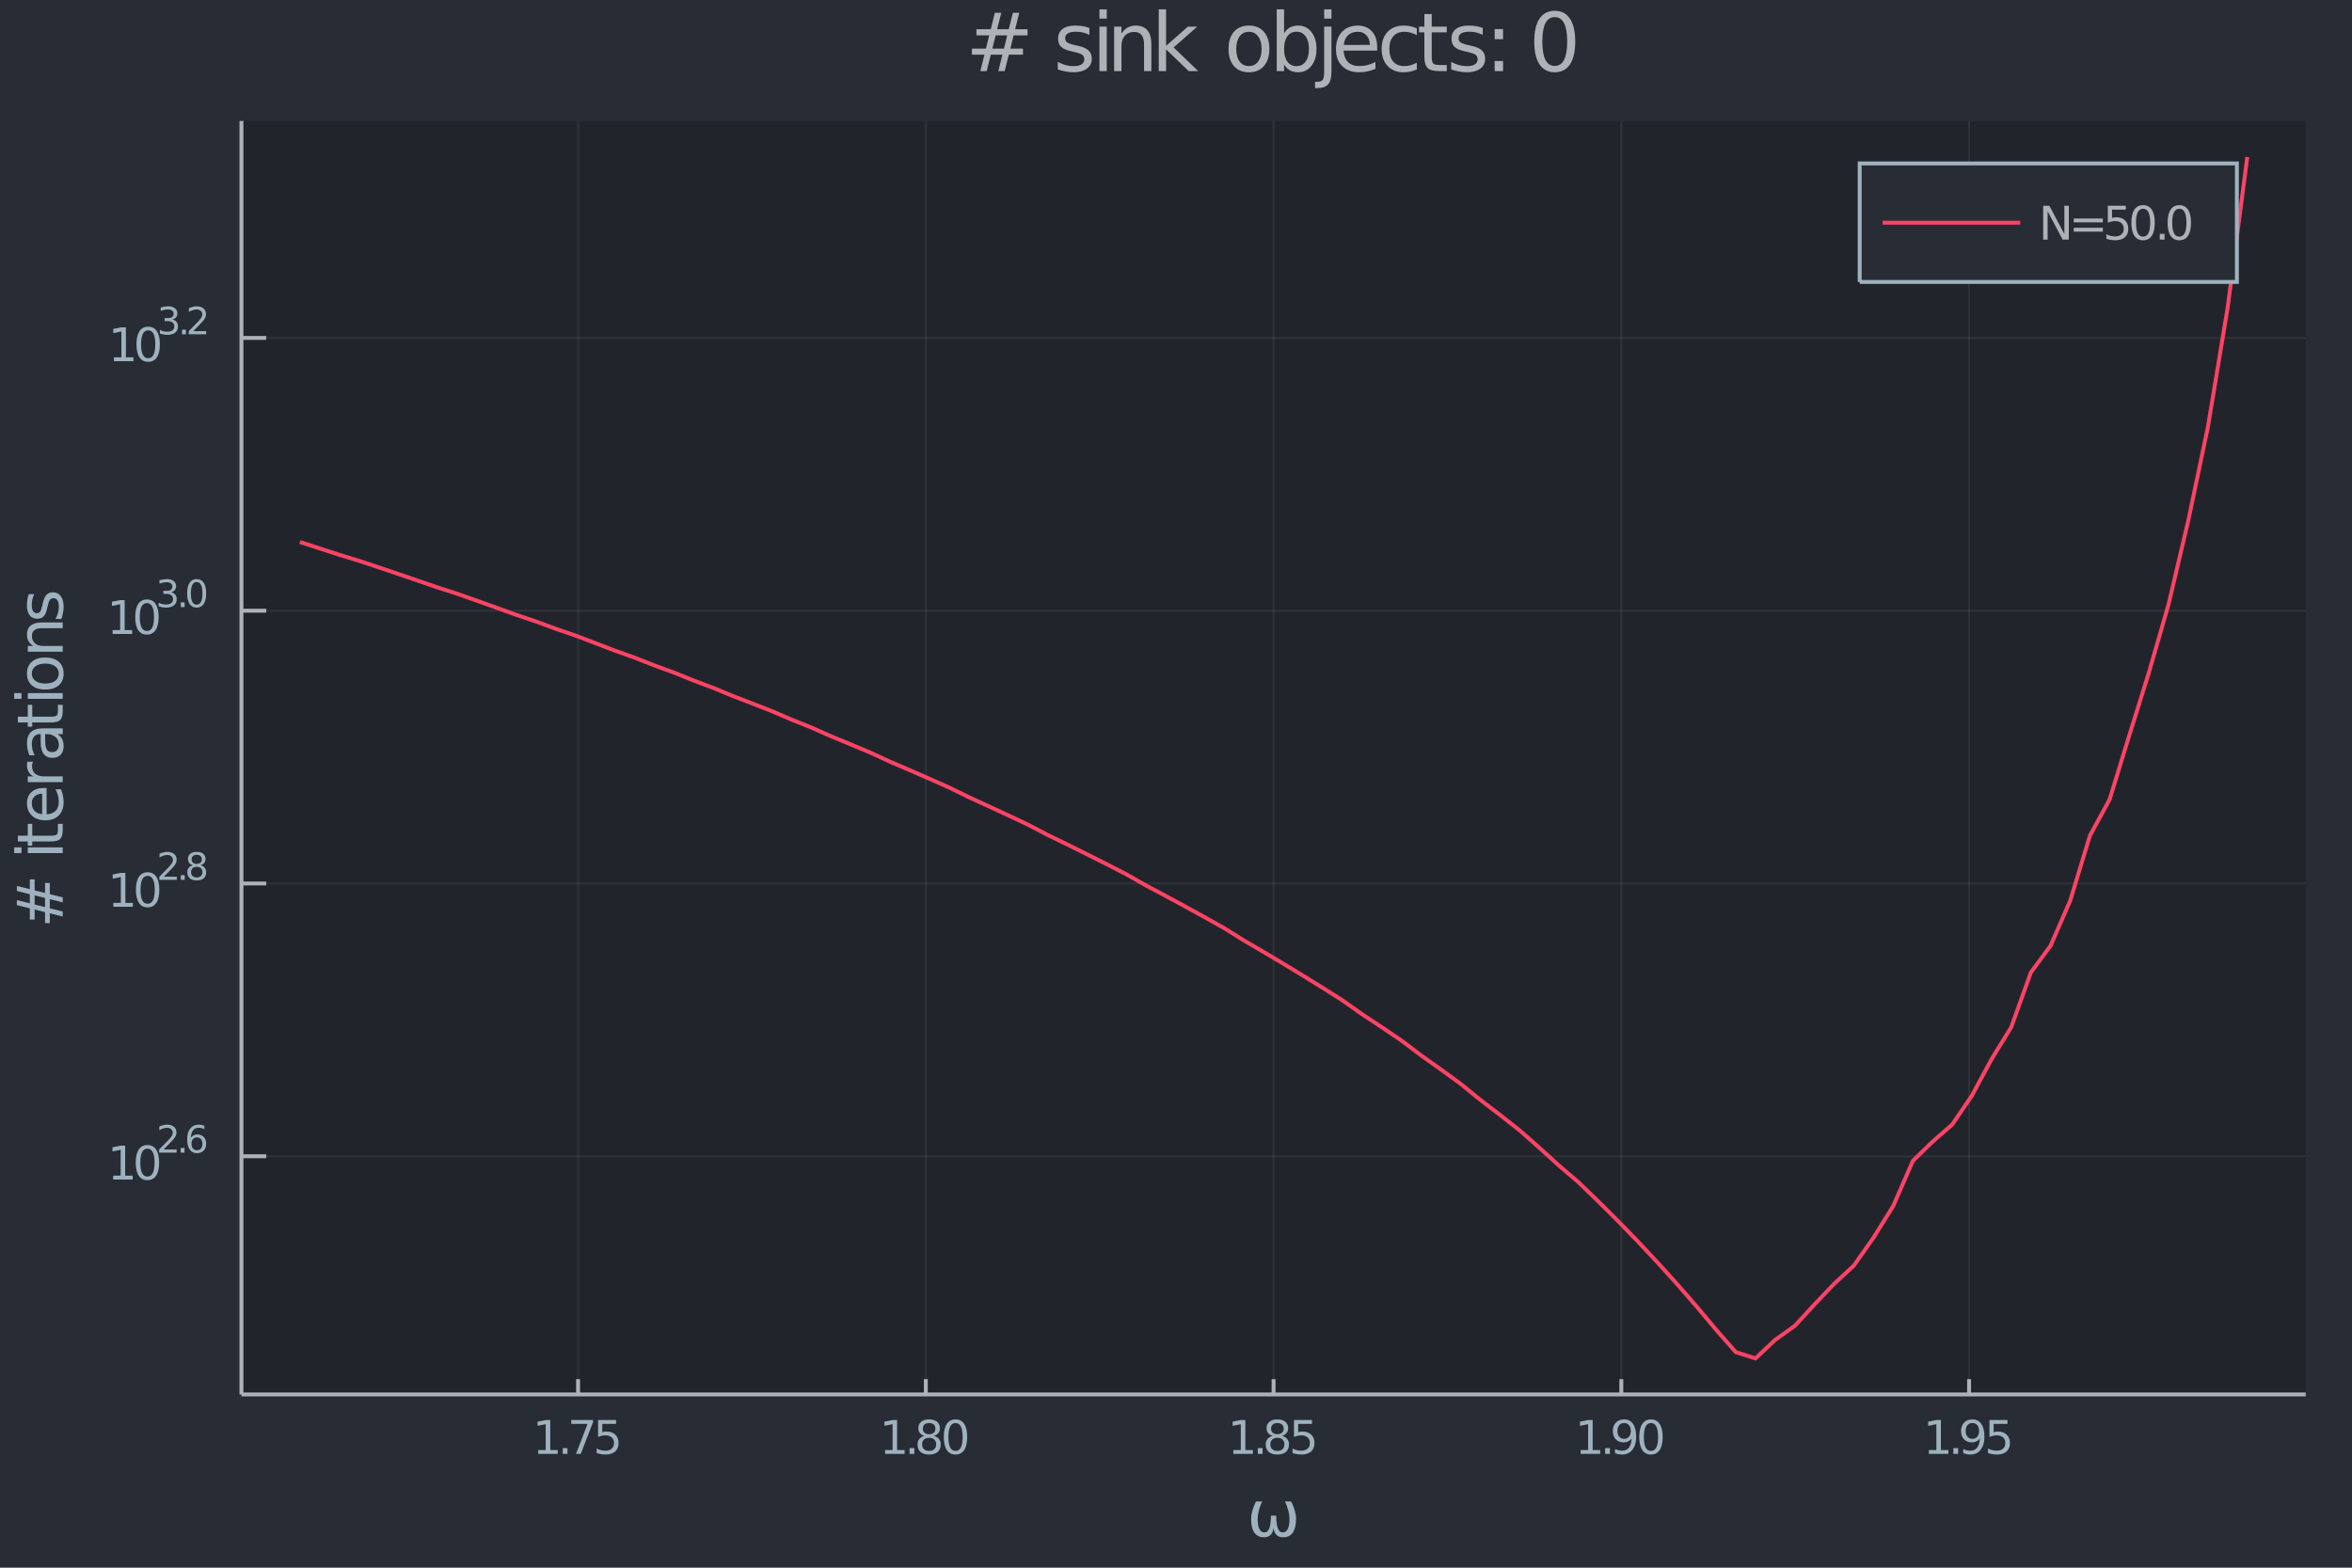 <?xml version="1.0" encoding="utf-8"?>
<svg xmlns="http://www.w3.org/2000/svg" xmlns:xlink="http://www.w3.org/1999/xlink" width="600" height="400" viewBox="0 0 2400 1600">
<defs>
  <clipPath id="clip470">
    <rect x="0" y="0" width="2400" height="1600"/>
  </clipPath>
</defs>
<path clip-path="url(#clip470)" d="
M0 1600 L2400 1600 L2400 0 L0 0  Z
  " fill="#282c34" fill-rule="evenodd" fill-opacity="1"/>
<defs>
  <clipPath id="clip471">
    <rect x="480" y="0" width="1681" height="1600"/>
  </clipPath>
</defs>
<path clip-path="url(#clip470)" d="
M246.377 1423.18 L2352.76 1423.18 L2352.76 123.472 L246.377 123.472  Z
  " fill="#21252b" fill-rule="evenodd" fill-opacity="1"/>
<defs>
  <clipPath id="clip472">
    <rect x="246" y="123" width="2107" height="1301"/>
  </clipPath>
</defs>
<polyline clip-path="url(#clip472)" style="stroke:#adb2b7; stroke-width:2; stroke-opacity:0.1; fill:none" points="
  589.87,1423.18 589.87,123.472 
  "/>
<polyline clip-path="url(#clip472)" style="stroke:#adb2b7; stroke-width:2; stroke-opacity:0.1; fill:none" points="
  944.718,1423.18 944.718,123.472 
  "/>
<polyline clip-path="url(#clip472)" style="stroke:#adb2b7; stroke-width:2; stroke-opacity:0.1; fill:none" points="
  1299.57,1423.18 1299.57,123.472 
  "/>
<polyline clip-path="url(#clip472)" style="stroke:#adb2b7; stroke-width:2; stroke-opacity:0.1; fill:none" points="
  1654.41,1423.18 1654.41,123.472 
  "/>
<polyline clip-path="url(#clip472)" style="stroke:#adb2b7; stroke-width:2; stroke-opacity:0.1; fill:none" points="
  2009.26,1423.18 2009.26,123.472 
  "/>
<polyline clip-path="url(#clip470)" style="stroke:#adb2b7; stroke-width:4; stroke-opacity:1; fill:none" points="
  246.377,1423.18 2352.76,1423.18 
  "/>
<polyline clip-path="url(#clip470)" style="stroke:#adb2b7; stroke-width:4; stroke-opacity:1; fill:none" points="
  589.87,1423.18 589.87,1407.58 
  "/>
<polyline clip-path="url(#clip470)" style="stroke:#adb2b7; stroke-width:4; stroke-opacity:1; fill:none" points="
  944.718,1423.18 944.718,1407.58 
  "/>
<polyline clip-path="url(#clip470)" style="stroke:#adb2b7; stroke-width:4; stroke-opacity:1; fill:none" points="
  1299.57,1423.18 1299.57,1407.58 
  "/>
<polyline clip-path="url(#clip470)" style="stroke:#adb2b7; stroke-width:4; stroke-opacity:1; fill:none" points="
  1654.41,1423.18 1654.41,1407.58 
  "/>
<polyline clip-path="url(#clip470)" style="stroke:#adb2b7; stroke-width:4; stroke-opacity:1; fill:none" points="
  2009.26,1423.18 2009.26,1407.58 
  "/>
<path clip-path="url(#clip470)" d="M 0 0 M549.21 1479.92 L556.849 1479.92 L556.849 1453.55 L548.539 1455.22 L548.539 1450.96 L556.803 1449.29 L561.479 1449.29 L561.479 1479.92 L569.117 1479.92 L569.117 1483.85 L549.21 1483.85 L549.21 1479.92 Z" fill="#9eb1be" fill-rule="evenodd" fill-opacity="1" /><path clip-path="url(#clip470)" d="M 0 0 M574.187 1477.97 L579.071 1477.97 L579.071 1483.85 L574.187 1483.85 L574.187 1477.97 Z" fill="#9eb1be" fill-rule="evenodd" fill-opacity="1" /><path clip-path="url(#clip470)" d="M 0 0 M582.96 1449.29 L605.182 1449.29 L605.182 1451.28 L592.636 1483.85 L587.752 1483.85 L599.557 1453.23 L582.96 1453.23 L582.96 1449.29 Z" fill="#9eb1be" fill-rule="evenodd" fill-opacity="1" /><path clip-path="url(#clip470)" d="M 0 0 M610.298 1449.29 L628.654 1449.29 L628.654 1453.23 L614.58 1453.23 L614.58 1461.7 Q615.599 1461.35 616.617 1461.19 Q617.636 1461 618.654 1461 Q624.441 1461 627.821 1464.18 Q631.2 1467.35 631.2 1472.76 Q631.2 1478.34 627.728 1481.44 Q624.256 1484.52 617.937 1484.52 Q615.761 1484.52 613.492 1484.15 Q611.247 1483.78 608.839 1483.04 L608.839 1478.34 Q610.923 1479.48 613.145 1480.03 Q615.367 1480.59 617.844 1480.59 Q621.849 1480.59 624.187 1478.48 Q626.525 1476.38 626.525 1472.76 Q626.525 1469.15 624.187 1467.05 Q621.849 1464.94 617.844 1464.94 Q615.969 1464.94 614.094 1465.36 Q612.242 1465.77 610.298 1466.65 L610.298 1449.29 Z" fill="#9eb1be" fill-rule="evenodd" fill-opacity="1" /><path clip-path="url(#clip470)" d="M 0 0 M903.156 1479.92 L910.795 1479.92 L910.795 1453.55 L902.484 1455.22 L902.484 1450.96 L910.748 1449.29 L915.424 1449.29 L915.424 1479.92 L923.063 1479.92 L923.063 1483.85 L903.156 1483.85 L903.156 1479.92 Z" fill="#9eb1be" fill-rule="evenodd" fill-opacity="1" /><path clip-path="url(#clip470)" d="M 0 0 M928.132 1477.97 L933.017 1477.97 L933.017 1483.85 L928.132 1483.85 L928.132 1477.97 Z" fill="#9eb1be" fill-rule="evenodd" fill-opacity="1" /><path clip-path="url(#clip470)" d="M 0 0 M948.086 1467.44 Q944.753 1467.44 942.831 1469.22 Q940.933 1471 940.933 1474.13 Q940.933 1477.25 942.831 1479.04 Q944.753 1480.82 948.086 1480.82 Q951.419 1480.82 953.341 1479.04 Q955.262 1477.23 955.262 1474.13 Q955.262 1471 953.341 1469.22 Q951.442 1467.44 948.086 1467.44 M943.41 1465.45 Q940.401 1464.71 938.711 1462.65 Q937.044 1460.59 937.044 1457.63 Q937.044 1453.48 939.984 1451.07 Q942.947 1448.67 948.086 1448.67 Q953.248 1448.67 956.188 1451.07 Q959.128 1453.48 959.128 1457.63 Q959.128 1460.59 957.438 1462.65 Q955.771 1464.71 952.785 1465.45 Q956.165 1466.24 958.04 1468.53 Q959.938 1470.82 959.938 1474.13 Q959.938 1479.15 956.859 1481.84 Q953.804 1484.52 948.086 1484.52 Q942.368 1484.52 939.29 1481.84 Q936.234 1479.15 936.234 1474.13 Q936.234 1470.82 938.132 1468.53 Q940.03 1466.24 943.41 1465.45 M941.697 1458.06 Q941.697 1460.75 943.364 1462.25 Q945.054 1463.76 948.086 1463.76 Q951.095 1463.76 952.785 1462.25 Q954.498 1460.75 954.498 1458.06 Q954.498 1455.38 952.785 1453.88 Q951.095 1452.37 948.086 1452.37 Q945.054 1452.37 943.364 1453.88 Q941.697 1455.38 941.697 1458.06 Z" fill="#9eb1be" fill-rule="evenodd" fill-opacity="1" /><path clip-path="url(#clip470)" d="M 0 0 M975.007 1452.37 Q971.396 1452.37 969.567 1455.94 Q967.762 1459.48 967.762 1466.61 Q967.762 1473.71 969.567 1477.28 Q971.396 1480.82 975.007 1480.82 Q978.641 1480.82 980.447 1477.28 Q982.276 1473.71 982.276 1466.61 Q982.276 1459.48 980.447 1455.94 Q978.641 1452.37 975.007 1452.37 M975.007 1448.67 Q980.817 1448.67 983.873 1453.27 Q986.952 1457.86 986.952 1466.61 Q986.952 1475.33 983.873 1479.94 Q980.817 1484.52 975.007 1484.52 Q969.197 1484.52 966.118 1479.94 Q963.063 1475.33 963.063 1466.61 Q963.063 1457.86 966.118 1453.27 Q969.197 1448.67 975.007 1448.67 Z" fill="#9eb1be" fill-rule="evenodd" fill-opacity="1" /><path clip-path="url(#clip470)" d="M 0 0 M1258.5 1479.92 L1266.14 1479.92 L1266.14 1453.55 L1257.83 1455.22 L1257.83 1450.96 L1266.09 1449.29 L1270.77 1449.29 L1270.77 1479.92 L1278.41 1479.92 L1278.41 1483.85 L1258.5 1483.85 L1258.5 1479.92 Z" fill="#9eb1be" fill-rule="evenodd" fill-opacity="1" /><path clip-path="url(#clip470)" d="M 0 0 M1283.48 1477.97 L1288.36 1477.97 L1288.36 1483.85 L1283.48 1483.85 L1283.48 1477.97 Z" fill="#9eb1be" fill-rule="evenodd" fill-opacity="1" /><path clip-path="url(#clip470)" d="M 0 0 M1303.43 1467.44 Q1300.1 1467.44 1298.18 1469.22 Q1296.28 1471 1296.28 1474.13 Q1296.28 1477.25 1298.18 1479.04 Q1300.1 1480.82 1303.43 1480.82 Q1306.77 1480.82 1308.69 1479.04 Q1310.61 1477.23 1310.61 1474.13 Q1310.61 1471 1308.69 1469.22 Q1306.79 1467.44 1303.43 1467.44 M1298.76 1465.45 Q1295.75 1464.71 1294.06 1462.65 Q1292.39 1460.59 1292.39 1457.63 Q1292.39 1453.48 1295.33 1451.07 Q1298.29 1448.67 1303.43 1448.67 Q1308.59 1448.67 1311.53 1451.07 Q1314.47 1453.48 1314.47 1457.63 Q1314.47 1460.59 1312.78 1462.65 Q1311.12 1464.71 1308.13 1465.45 Q1311.51 1466.24 1313.39 1468.53 Q1315.28 1470.82 1315.28 1474.13 Q1315.28 1479.15 1312.21 1481.84 Q1309.15 1484.52 1303.43 1484.52 Q1297.71 1484.52 1294.64 1481.84 Q1291.58 1479.15 1291.58 1474.13 Q1291.58 1470.82 1293.48 1468.53 Q1295.38 1466.24 1298.76 1465.45 M1297.04 1458.06 Q1297.04 1460.75 1298.71 1462.25 Q1300.4 1463.76 1303.43 1463.76 Q1306.44 1463.76 1308.13 1462.25 Q1309.84 1460.75 1309.84 1458.06 Q1309.84 1455.38 1308.13 1453.88 Q1306.44 1452.37 1303.43 1452.37 Q1300.4 1452.37 1298.71 1453.88 Q1297.04 1455.38 1297.04 1458.06 Z" fill="#9eb1be" fill-rule="evenodd" fill-opacity="1" /><path clip-path="url(#clip470)" d="M 0 0 M1320.4 1449.29 L1338.76 1449.29 L1338.76 1453.23 L1324.68 1453.23 L1324.68 1461.7 Q1325.7 1461.35 1326.72 1461.19 Q1327.74 1461 1328.76 1461 Q1334.54 1461 1337.92 1464.18 Q1341.3 1467.35 1341.3 1472.76 Q1341.3 1478.34 1337.83 1481.44 Q1334.36 1484.52 1328.04 1484.52 Q1325.86 1484.52 1323.59 1484.15 Q1321.35 1483.78 1318.94 1483.04 L1318.94 1478.34 Q1321.02 1479.48 1323.25 1480.03 Q1325.47 1480.59 1327.95 1480.59 Q1331.95 1480.59 1334.29 1478.48 Q1336.63 1476.38 1336.63 1472.76 Q1336.63 1469.15 1334.29 1467.05 Q1331.95 1464.94 1327.95 1464.94 Q1326.07 1464.94 1324.2 1465.36 Q1322.34 1465.77 1320.4 1466.65 L1320.4 1449.29 Z" fill="#9eb1be" fill-rule="evenodd" fill-opacity="1" /><path clip-path="url(#clip470)" d="M 0 0 M1612.9 1479.92 L1620.54 1479.92 L1620.54 1453.55 L1612.23 1455.22 L1612.23 1450.96 L1620.49 1449.29 L1625.17 1449.29 L1625.17 1479.92 L1632.81 1479.92 L1632.81 1483.85 L1612.9 1483.85 L1612.9 1479.92 Z" fill="#9eb1be" fill-rule="evenodd" fill-opacity="1" /><path clip-path="url(#clip470)" d="M 0 0 M1637.88 1477.97 L1642.76 1477.97 L1642.76 1483.85 L1637.88 1483.85 L1637.88 1477.97 Z" fill="#9eb1be" fill-rule="evenodd" fill-opacity="1" /><path clip-path="url(#clip470)" d="M 0 0 M1647.97 1483.13 L1647.97 1478.88 Q1649.73 1479.71 1651.53 1480.15 Q1653.34 1480.59 1655.07 1480.59 Q1659.7 1480.59 1662.13 1477.49 Q1664.59 1474.36 1664.94 1468.02 Q1663.59 1470.01 1661.53 1471.07 Q1659.47 1472.14 1656.97 1472.14 Q1651.79 1472.14 1648.75 1469.01 Q1645.75 1465.87 1645.75 1460.43 Q1645.75 1455.1 1648.89 1451.88 Q1652.04 1448.67 1657.27 1448.67 Q1663.27 1448.67 1666.42 1453.27 Q1669.59 1457.86 1669.59 1466.61 Q1669.59 1474.78 1665.7 1479.66 Q1661.83 1484.52 1655.28 1484.52 Q1653.52 1484.52 1651.72 1484.18 Q1649.91 1483.83 1647.97 1483.13 M1657.27 1468.48 Q1660.42 1468.48 1662.25 1466.33 Q1664.1 1464.18 1664.1 1460.43 Q1664.1 1456.7 1662.25 1454.55 Q1660.42 1452.37 1657.27 1452.37 Q1654.13 1452.37 1652.27 1454.55 Q1650.44 1456.7 1650.44 1460.43 Q1650.44 1464.18 1652.27 1466.33 Q1654.13 1468.48 1657.27 1468.48 Z" fill="#9eb1be" fill-rule="evenodd" fill-opacity="1" /><path clip-path="url(#clip470)" d="M 0 0 M1684.66 1452.37 Q1681.05 1452.37 1679.22 1455.94 Q1677.41 1459.48 1677.41 1466.61 Q1677.41 1473.71 1679.22 1477.28 Q1681.05 1480.82 1684.66 1480.82 Q1688.29 1480.82 1690.1 1477.28 Q1691.93 1473.71 1691.93 1466.61 Q1691.93 1459.48 1690.1 1455.94 Q1688.29 1452.37 1684.66 1452.37 M1684.66 1448.67 Q1690.47 1448.67 1693.52 1453.27 Q1696.6 1457.86 1696.6 1466.61 Q1696.6 1475.33 1693.52 1479.94 Q1690.47 1484.52 1684.66 1484.52 Q1678.85 1484.52 1675.77 1479.94 Q1672.71 1475.33 1672.71 1466.61 Q1672.71 1457.86 1675.77 1453.27 Q1678.85 1448.67 1684.66 1448.67 Z" fill="#9eb1be" fill-rule="evenodd" fill-opacity="1" /><path clip-path="url(#clip470)" d="M 0 0 M1968.24 1479.92 L1975.88 1479.92 L1975.88 1453.55 L1967.57 1455.22 L1967.57 1450.96 L1975.84 1449.29 L1980.51 1449.29 L1980.51 1479.92 L1988.15 1479.92 L1988.15 1483.85 L1968.24 1483.85 L1968.24 1479.92 Z" fill="#9eb1be" fill-rule="evenodd" fill-opacity="1" /><path clip-path="url(#clip470)" d="M 0 0 M1993.22 1477.97 L1998.11 1477.97 L1998.11 1483.85 L1993.22 1483.85 L1993.22 1477.97 Z" fill="#9eb1be" fill-rule="evenodd" fill-opacity="1" /><path clip-path="url(#clip470)" d="M 0 0 M2003.31 1483.13 L2003.31 1478.88 Q2005.07 1479.71 2006.88 1480.15 Q2008.68 1480.59 2010.42 1480.59 Q2015.05 1480.59 2017.48 1477.49 Q2019.93 1474.36 2020.28 1468.02 Q2018.94 1470.01 2016.88 1471.07 Q2014.82 1472.14 2012.32 1472.14 Q2007.13 1472.14 2004.1 1469.01 Q2001.09 1465.87 2001.09 1460.43 Q2001.09 1455.1 2004.24 1451.88 Q2007.39 1448.67 2012.62 1448.67 Q2018.61 1448.67 2021.76 1453.27 Q2024.93 1457.86 2024.93 1466.61 Q2024.93 1474.78 2021.05 1479.66 Q2017.18 1484.52 2010.63 1484.52 Q2008.87 1484.52 2007.06 1484.18 Q2005.26 1483.83 2003.31 1483.13 M2012.62 1468.48 Q2015.77 1468.48 2017.6 1466.33 Q2019.45 1464.18 2019.45 1460.43 Q2019.45 1456.7 2017.6 1454.55 Q2015.77 1452.37 2012.62 1452.37 Q2009.47 1452.37 2007.62 1454.55 Q2005.79 1456.7 2005.79 1460.43 Q2005.79 1464.18 2007.62 1466.33 Q2009.47 1468.48 2012.62 1468.48 Z" fill="#9eb1be" fill-rule="evenodd" fill-opacity="1" /><path clip-path="url(#clip470)" d="M 0 0 M2030.05 1449.29 L2048.41 1449.29 L2048.41 1453.23 L2034.33 1453.23 L2034.33 1461.7 Q2035.35 1461.35 2036.37 1461.19 Q2037.39 1461 2038.41 1461 Q2044.19 1461 2047.57 1464.18 Q2050.95 1467.35 2050.95 1472.76 Q2050.95 1478.34 2047.48 1481.44 Q2044.01 1484.52 2037.69 1484.52 Q2035.51 1484.52 2033.24 1484.15 Q2031 1483.78 2028.59 1483.04 L2028.59 1478.34 Q2030.67 1479.48 2032.9 1480.03 Q2035.12 1480.59 2037.6 1480.59 Q2041.6 1480.59 2043.94 1478.48 Q2046.28 1476.38 2046.28 1472.76 Q2046.28 1469.15 2043.94 1467.05 Q2041.6 1464.94 2037.6 1464.94 Q2035.72 1464.94 2033.85 1465.36 Q2031.99 1465.77 2030.05 1466.65 L2030.05 1449.29 Z" fill="#9eb1be" fill-rule="evenodd" fill-opacity="1" /><path clip-path="url(#clip470)" d="M 0 0 M1289.86 1568.97 Q1276.65 1568.97 1276.65 1550.06 Q1276.65 1542.58 1281.58 1532.4 L1287.89 1532.4 Q1283.33 1542.58 1283.33 1550.22 Q1283.33 1564 1290.4 1564 Q1296.86 1564 1296.86 1546.88 L1302.27 1546.88 Q1302.27 1564 1308.73 1564 Q1315.8 1564 1315.8 1550.22 Q1315.8 1542.58 1311.25 1532.4 L1317.55 1532.4 Q1322.48 1542.58 1322.48 1550.06 Q1322.48 1568.97 1309.27 1568.97 Q1300.62 1568.97 1299.57 1559.45 Q1298.26 1568.97 1289.86 1568.97 Z" fill="#9eb1be" fill-rule="evenodd" fill-opacity="1" /><polyline clip-path="url(#clip472)" style="stroke:#adb2b7; stroke-width:2; stroke-opacity:0.1; fill:none" points="
  246.377,1180.08 2352.76,1180.08 
  "/>
<polyline clip-path="url(#clip472)" style="stroke:#adb2b7; stroke-width:2; stroke-opacity:0.1; fill:none" points="
  246.377,901.686 2352.76,901.686 
  "/>
<polyline clip-path="url(#clip472)" style="stroke:#adb2b7; stroke-width:2; stroke-opacity:0.1; fill:none" points="
  246.377,623.288 2352.76,623.288 
  "/>
<polyline clip-path="url(#clip472)" style="stroke:#adb2b7; stroke-width:2; stroke-opacity:0.1; fill:none" points="
  246.377,344.89 2352.76,344.89 
  "/>
<polyline clip-path="url(#clip470)" style="stroke:#adb2b7; stroke-width:4; stroke-opacity:1; fill:none" points="
  246.377,1423.18 246.377,123.472 
  "/>
<polyline clip-path="url(#clip470)" style="stroke:#adb2b7; stroke-width:4; stroke-opacity:1; fill:none" points="
  246.377,1180.08 271.653,1180.08 
  "/>
<polyline clip-path="url(#clip470)" style="stroke:#adb2b7; stroke-width:4; stroke-opacity:1; fill:none" points="
  246.377,901.686 271.653,901.686 
  "/>
<polyline clip-path="url(#clip470)" style="stroke:#adb2b7; stroke-width:4; stroke-opacity:1; fill:none" points="
  246.377,623.288 271.653,623.288 
  "/>
<polyline clip-path="url(#clip470)" style="stroke:#adb2b7; stroke-width:4; stroke-opacity:1; fill:none" points="
  246.377,344.89 271.653,344.89 
  "/>
<path clip-path="url(#clip470)" d="M 0 0 M115.458 1199.88 L123.097 1199.88 L123.097 1173.51 L114.787 1175.18 L114.787 1170.92 L123.051 1169.25 L127.727 1169.25 L127.727 1199.88 L135.365 1199.88 L135.365 1203.81 L115.458 1203.81 L115.458 1199.88 Z" fill="#9eb1be" fill-rule="evenodd" fill-opacity="1" /><path clip-path="url(#clip470)" d="M 0 0 M150.435 1172.33 Q146.824 1172.33 144.995 1175.9 Q143.189 1179.44 143.189 1186.57 Q143.189 1193.67 144.995 1197.24 Q146.824 1200.78 150.435 1200.78 Q154.069 1200.78 155.875 1197.24 Q157.703 1193.67 157.703 1186.57 Q157.703 1179.44 155.875 1175.9 Q154.069 1172.33 150.435 1172.33 M150.435 1168.63 Q156.245 1168.63 159.3 1173.23 Q162.379 1177.82 162.379 1186.57 Q162.379 1195.29 159.3 1199.9 Q156.245 1204.48 150.435 1204.48 Q144.625 1204.48 141.546 1199.9 Q138.49 1195.29 138.49 1186.57 Q138.49 1177.82 141.546 1173.23 Q144.625 1168.63 150.435 1168.63 Z" fill="#9eb1be" fill-rule="evenodd" fill-opacity="1" /><path clip-path="url(#clip470)" d="M 0 0 M166.949 1173.2 L180.209 1173.2 L180.209 1176.4 L162.379 1176.4 L162.379 1173.2 Q164.542 1170.97 168.266 1167.2 Q172.009 1163.42 172.968 1162.33 Q174.792 1160.28 175.507 1158.87 Q176.24 1157.44 176.24 1156.07 Q176.24 1153.83 174.661 1152.42 Q173.1 1151.01 170.579 1151.01 Q168.793 1151.01 166.799 1151.63 Q164.824 1152.25 162.567 1153.51 L162.567 1149.68 Q164.862 1148.75 166.855 1148.28 Q168.849 1147.81 170.504 1147.81 Q174.867 1147.81 177.463 1150 Q180.058 1152.18 180.058 1155.83 Q180.058 1157.56 179.4 1159.12 Q178.761 1160.66 177.049 1162.77 Q176.579 1163.31 174.059 1165.93 Q171.538 1168.52 166.949 1173.2 Z" fill="#9eb1be" fill-rule="evenodd" fill-opacity="1" /><path clip-path="url(#clip470)" d="M 0 0 M184.328 1171.62 L188.296 1171.62 L188.296 1176.4 L184.328 1176.4 L184.328 1171.62 Z" fill="#9eb1be" fill-rule="evenodd" fill-opacity="1" /><path clip-path="url(#clip470)" d="M 0 0 M201.01 1160.85 Q198.452 1160.85 196.948 1162.6 Q195.462 1164.35 195.462 1167.39 Q195.462 1170.42 196.948 1172.19 Q198.452 1173.94 201.01 1173.94 Q203.568 1173.94 205.054 1172.19 Q206.559 1170.42 206.559 1167.39 Q206.559 1164.35 205.054 1162.6 Q203.568 1160.85 201.01 1160.85 M208.552 1148.94 L208.552 1152.4 Q207.123 1151.73 205.656 1151.37 Q204.208 1151.01 202.778 1151.01 Q199.017 1151.01 197.023 1153.55 Q195.048 1156.09 194.766 1161.22 Q195.876 1159.59 197.55 1158.72 Q199.224 1157.84 201.236 1157.84 Q205.468 1157.84 207.913 1160.41 Q210.377 1162.97 210.377 1167.39 Q210.377 1171.72 207.819 1174.33 Q205.261 1176.95 201.01 1176.95 Q196.139 1176.95 193.562 1173.22 Q190.986 1169.48 190.986 1162.39 Q190.986 1155.73 194.145 1151.78 Q197.305 1147.81 202.628 1147.81 Q204.057 1147.81 205.505 1148.1 Q206.972 1148.38 208.552 1148.94 Z" fill="#9eb1be" fill-rule="evenodd" fill-opacity="1" /><path clip-path="url(#clip470)" d="M 0 0 M115.665 921.479 L123.304 921.479 L123.304 895.113 L114.994 896.78 L114.994 892.52 L123.258 890.854 L127.933 890.854 L127.933 921.479 L135.572 921.479 L135.572 925.414 L115.665 925.414 L115.665 921.479 Z" fill="#9eb1be" fill-rule="evenodd" fill-opacity="1" /><path clip-path="url(#clip470)" d="M 0 0 M150.642 893.932 Q147.031 893.932 145.202 897.497 Q143.396 901.039 143.396 908.168 Q143.396 915.275 145.202 918.84 Q147.031 922.381 150.642 922.381 Q154.276 922.381 156.081 918.84 Q157.91 915.275 157.91 908.168 Q157.91 901.039 156.081 897.497 Q154.276 893.932 150.642 893.932 M150.642 890.229 Q156.452 890.229 159.507 894.835 Q162.586 899.418 162.586 908.168 Q162.586 916.895 159.507 921.502 Q156.452 926.085 150.642 926.085 Q144.831 926.085 141.753 921.502 Q138.697 916.895 138.697 908.168 Q138.697 899.418 141.753 894.835 Q144.831 890.229 150.642 890.229 Z" fill="#9eb1be" fill-rule="evenodd" fill-opacity="1" /><path clip-path="url(#clip470)" d="M 0 0 M167.156 894.806 L180.416 894.806 L180.416 898.003 L162.586 898.003 L162.586 894.806 Q164.749 892.568 168.473 888.806 Q172.216 885.026 173.175 883.935 Q174.999 881.885 175.714 880.474 Q176.447 879.045 176.447 877.672 Q176.447 875.434 174.867 874.023 Q173.306 872.613 170.786 872.613 Q168.999 872.613 167.006 873.233 Q165.031 873.854 162.774 875.114 L162.774 871.277 Q165.069 870.356 167.062 869.886 Q169.056 869.415 170.711 869.415 Q175.074 869.415 177.67 871.597 Q180.265 873.779 180.265 877.428 Q180.265 879.158 179.607 880.719 Q178.968 882.261 177.256 884.368 Q176.786 884.913 174.266 887.527 Q171.745 890.123 167.156 894.806 Z" fill="#9eb1be" fill-rule="evenodd" fill-opacity="1" /><path clip-path="url(#clip470)" d="M 0 0 M184.535 893.226 L188.503 893.226 L188.503 898.003 L184.535 898.003 L184.535 893.226 Z" fill="#9eb1be" fill-rule="evenodd" fill-opacity="1" /><path clip-path="url(#clip470)" d="M 0 0 M200.747 884.669 Q198.039 884.669 196.478 886.117 Q194.935 887.565 194.935 890.104 Q194.935 892.643 196.478 894.091 Q198.039 895.539 200.747 895.539 Q203.455 895.539 205.016 894.091 Q206.577 892.624 206.577 890.104 Q206.577 887.565 205.016 886.117 Q203.474 884.669 200.747 884.669 M196.948 883.051 Q194.503 882.449 193.13 880.775 Q191.776 879.101 191.776 876.694 Q191.776 873.327 194.164 871.371 Q196.572 869.415 200.747 869.415 Q204.941 869.415 207.33 871.371 Q209.718 873.327 209.718 876.694 Q209.718 879.101 208.345 880.775 Q206.991 882.449 204.565 883.051 Q207.311 883.691 208.834 885.553 Q210.377 887.415 210.377 890.104 Q210.377 894.185 207.875 896.367 Q205.392 898.549 200.747 898.549 Q196.101 898.549 193.6 896.367 Q191.117 894.185 191.117 890.104 Q191.117 887.415 192.66 885.553 Q194.202 883.691 196.948 883.051 M195.556 877.051 Q195.556 879.233 196.91 880.456 Q198.283 881.678 200.747 881.678 Q203.192 881.678 204.565 880.456 Q205.957 879.233 205.957 877.051 Q205.957 874.87 204.565 873.647 Q203.192 872.425 200.747 872.425 Q198.283 872.425 196.91 873.647 Q195.556 874.87 195.556 877.051 Z" fill="#9eb1be" fill-rule="evenodd" fill-opacity="1" /><path clip-path="url(#clip470)" d="M 0 0 M114.931 643.081 L122.57 643.081 L122.57 616.715 L114.26 618.382 L114.26 614.122 L122.524 612.456 L127.2 612.456 L127.2 643.081 L134.839 643.081 L134.839 647.016 L114.931 647.016 L114.931 643.081 Z" fill="#9eb1be" fill-rule="evenodd" fill-opacity="1" /><path clip-path="url(#clip470)" d="M 0 0 M149.908 615.535 Q146.297 615.535 144.468 619.099 Q142.663 622.641 142.663 629.771 Q142.663 636.877 144.468 640.442 Q146.297 643.983 149.908 643.983 Q153.542 643.983 155.348 640.442 Q157.177 636.877 157.177 629.771 Q157.177 622.641 155.348 619.099 Q153.542 615.535 149.908 615.535 M149.908 611.831 Q155.718 611.831 158.774 616.437 Q161.852 621.021 161.852 629.771 Q161.852 638.497 158.774 643.104 Q155.718 647.687 149.908 647.687 Q144.098 647.687 141.019 643.104 Q137.964 638.497 137.964 629.771 Q137.964 621.021 141.019 616.437 Q144.098 611.831 149.908 611.831 Z" fill="#9eb1be" fill-rule="evenodd" fill-opacity="1" /><path clip-path="url(#clip470)" d="M 0 0 M174.548 604.465 Q177.275 605.048 178.798 606.891 Q180.341 608.735 180.341 611.443 Q180.341 615.599 177.482 617.875 Q174.623 620.151 169.357 620.151 Q167.589 620.151 165.708 619.793 Q163.846 619.455 161.852 618.759 L161.852 615.092 Q163.432 616.013 165.313 616.483 Q167.194 616.954 169.244 616.954 Q172.817 616.954 174.679 615.543 Q176.56 614.132 176.56 611.443 Q176.56 608.96 174.811 607.568 Q173.081 606.158 169.977 606.158 L166.705 606.158 L166.705 603.036 L170.128 603.036 Q172.93 603.036 174.416 601.926 Q175.902 600.798 175.902 598.691 Q175.902 596.528 174.36 595.381 Q172.836 594.215 169.977 594.215 Q168.416 594.215 166.63 594.553 Q164.843 594.892 162.699 595.607 L162.699 592.221 Q164.862 591.619 166.743 591.319 Q168.642 591.018 170.316 591.018 Q174.642 591.018 177.162 592.992 Q179.682 594.948 179.682 598.296 Q179.682 600.628 178.347 602.246 Q177.012 603.845 174.548 604.465 Z" fill="#9eb1be" fill-rule="evenodd" fill-opacity="1" /><path clip-path="url(#clip470)" d="M 0 0 M184.459 614.828 L188.428 614.828 L188.428 619.605 L184.459 619.605 L184.459 614.828 Z" fill="#9eb1be" fill-rule="evenodd" fill-opacity="1" /><path clip-path="url(#clip470)" d="M 0 0 M200.672 594.027 Q197.738 594.027 196.252 596.923 Q194.785 599.801 194.785 605.594 Q194.785 611.368 196.252 614.264 Q197.738 617.142 200.672 617.142 Q203.625 617.142 205.092 614.264 Q206.577 611.368 206.577 605.594 Q206.577 599.801 205.092 596.923 Q203.625 594.027 200.672 594.027 M200.672 591.018 Q205.392 591.018 207.875 594.76 Q210.377 598.484 210.377 605.594 Q210.377 612.684 207.875 616.427 Q205.392 620.151 200.672 620.151 Q195.951 620.151 193.45 616.427 Q190.967 612.684 190.967 605.594 Q190.967 598.484 193.45 594.76 Q195.951 591.018 200.672 591.018 Z" fill="#9eb1be" fill-rule="evenodd" fill-opacity="1" /><path clip-path="url(#clip470)" d="M 0 0 M116.229 364.683 L123.868 364.683 L123.868 338.317 L115.558 339.984 L115.558 335.725 L123.822 334.058 L128.498 334.058 L128.498 364.683 L136.136 364.683 L136.136 368.618 L116.229 368.618 L116.229 364.683 Z" fill="#9eb1be" fill-rule="evenodd" fill-opacity="1" /><path clip-path="url(#clip470)" d="M 0 0 M151.206 337.137 Q147.595 337.137 145.766 340.701 Q143.961 344.243 143.961 351.373 Q143.961 358.479 145.766 362.044 Q147.595 365.586 151.206 365.586 Q154.84 365.586 156.646 362.044 Q158.474 358.479 158.474 351.373 Q158.474 344.243 156.646 340.701 Q154.84 337.137 151.206 337.137 M151.206 333.433 Q157.016 333.433 160.072 338.039 Q163.15 342.623 163.15 351.373 Q163.15 360.099 160.072 364.706 Q157.016 369.289 151.206 369.289 Q145.396 369.289 142.317 364.706 Q139.261 360.099 139.261 351.373 Q139.261 342.623 142.317 338.039 Q145.396 333.433 151.206 333.433 Z" fill="#9eb1be" fill-rule="evenodd" fill-opacity="1" /><path clip-path="url(#clip470)" d="M 0 0 M175.845 326.067 Q178.573 326.65 180.096 328.493 Q181.638 330.337 181.638 333.045 Q181.638 337.201 178.779 339.477 Q175.921 341.753 170.655 341.753 Q168.887 341.753 167.006 341.396 Q165.144 341.057 163.15 340.361 L163.15 336.694 Q164.73 337.615 166.611 338.085 Q168.492 338.556 170.542 338.556 Q174.115 338.556 175.977 337.145 Q177.858 335.734 177.858 333.045 Q177.858 330.562 176.109 329.171 Q174.378 327.76 171.275 327.76 L168.003 327.76 L168.003 324.638 L171.426 324.638 Q174.228 324.638 175.714 323.528 Q177.2 322.4 177.2 320.293 Q177.2 318.13 175.657 316.983 Q174.134 315.817 171.275 315.817 Q169.714 315.817 167.927 316.156 Q166.141 316.494 163.997 317.209 L163.997 313.823 Q166.159 313.222 168.04 312.921 Q169.94 312.62 171.614 312.62 Q175.94 312.62 178.46 314.595 Q180.98 316.551 180.98 319.898 Q180.98 322.231 179.645 323.848 Q178.309 325.447 175.845 326.067 Z" fill="#9eb1be" fill-rule="evenodd" fill-opacity="1" /><path clip-path="url(#clip470)" d="M 0 0 M185.757 336.43 L189.726 336.43 L189.726 341.208 L185.757 341.208 L185.757 336.43 Z" fill="#9eb1be" fill-rule="evenodd" fill-opacity="1" /><path clip-path="url(#clip470)" d="M 0 0 M197.117 338.01 L210.377 338.01 L210.377 341.208 L192.547 341.208 L192.547 338.01 Q194.71 335.772 198.434 332.011 Q202.176 328.23 203.136 327.139 Q204.96 325.089 205.675 323.679 Q206.408 322.249 206.408 320.876 Q206.408 318.638 204.828 317.228 Q203.267 315.817 200.747 315.817 Q198.96 315.817 196.967 316.438 Q194.992 317.058 192.735 318.318 L192.735 314.482 Q195.029 313.56 197.023 313.09 Q199.017 312.62 200.672 312.62 Q205.035 312.62 207.631 314.801 Q210.226 316.983 210.226 320.632 Q210.226 322.362 209.568 323.923 Q208.928 325.465 207.217 327.572 Q206.747 328.117 204.226 330.732 Q201.706 333.327 197.117 338.01 Z" fill="#9eb1be" fill-rule="evenodd" fill-opacity="1" /><path clip-path="url(#clip470)" d="M 0 0 M35.327 913.849 L35.327 923.111 L45.957 925.785 L45.957 916.459 L35.327 913.849 M17.216 918.623 L30.425 921.933 L30.425 912.639 L17.216 909.297 L17.216 904.205 L30.425 907.483 L30.425 897.553 L35.327 897.553 L35.327 908.725 L45.957 911.335 L45.957 901.213 L50.827 901.213 L50.827 912.576 L64.004 915.886 L64.004 920.979 L50.827 917.7 L50.827 927.026 L64.004 930.304 L64.004 935.429 L50.827 932.119 L50.827 942.145 L45.957 942.145 L45.957 930.941 L35.327 928.267 L35.327 938.516 L30.425 938.516 L30.425 927.026 L17.216 923.779 L17.216 918.623 Z" fill="#9eb1be" fill-rule="evenodd" fill-opacity="1" /><path clip-path="url(#clip470)" d="M 0 0 M28.356 870.689 L28.356 864.833 L64.004 864.833 L64.004 870.689 L28.356 870.689 M14.479 870.689 L14.479 864.833 L21.895 864.833 L21.895 870.689 L14.479 870.689 Z" fill="#9eb1be" fill-rule="evenodd" fill-opacity="1" /><path clip-path="url(#clip470)" d="M 0 0 M18.235 852.897 L28.356 852.897 L28.356 840.834 L32.908 840.834 L32.908 852.897 L52.259 852.897 Q56.62 852.897 57.861 851.72 Q59.103 850.51 59.103 846.85 L59.103 840.834 L64.004 840.834 L64.004 846.85 Q64.004 853.629 61.49 856.207 Q58.943 858.786 52.259 858.786 L32.908 858.786 L32.908 863.082 L28.356 863.082 L28.356 858.786 L18.235 858.786 L18.235 852.897 Z" fill="#9eb1be" fill-rule="evenodd" fill-opacity="1" /><path clip-path="url(#clip470)" d="M 0 0 M44.716 804.2 L47.581 804.2 L47.581 831.127 Q53.628 830.745 56.811 827.498 Q59.962 824.22 59.962 818.395 Q59.962 815.021 59.134 811.87 Q58.307 808.687 56.652 805.568 L62.19 805.568 Q63.527 808.719 64.227 812.029 Q64.927 815.34 64.927 818.745 Q64.927 827.275 59.962 832.272 Q54.997 837.238 46.53 837.238 Q37.777 837.238 32.653 832.527 Q27.497 827.785 27.497 819.764 Q27.497 812.571 32.144 808.401 Q36.759 804.2 44.716 804.2 M42.997 810.056 Q38.191 810.12 35.327 812.762 Q32.462 815.371 32.462 819.7 Q32.462 824.602 35.231 827.562 Q38 830.49 43.029 830.936 L42.997 810.056 Z" fill="#9eb1be" fill-rule="evenodd" fill-opacity="1" /><path clip-path="url(#clip470)" d="M 0 0 M33.831 777.4 Q33.258 778.387 33.003 779.564 Q32.717 780.71 32.717 782.111 Q32.717 787.076 35.963 789.75 Q39.178 792.391 45.225 792.391 L64.004 792.391 L64.004 798.28 L28.356 798.28 L28.356 792.391 L33.894 792.391 Q30.648 790.545 29.088 787.585 Q27.497 784.625 27.497 780.392 Q27.497 779.787 27.592 779.055 Q27.656 778.323 27.815 777.432 L33.831 777.4 Z" fill="#9eb1be" fill-rule="evenodd" fill-opacity="1" /><path clip-path="url(#clip470)" d="M 0 0 M46.085 755.056 Q46.085 762.154 47.708 764.891 Q49.331 767.629 53.246 767.629 Q56.365 767.629 58.211 765.592 Q60.026 763.523 60.026 759.99 Q60.026 755.12 56.588 752.192 Q53.119 749.232 47.39 749.232 L46.085 749.232 L46.085 755.056 M43.666 743.375 L64.004 743.375 L64.004 749.232 L58.593 749.232 Q61.84 751.237 63.399 754.229 Q64.927 757.221 64.927 761.549 Q64.927 767.024 61.872 770.27 Q58.784 773.485 53.628 773.485 Q47.612 773.485 44.557 769.475 Q41.501 765.433 41.501 757.444 L41.501 749.232 L40.928 749.232 Q36.886 749.232 34.69 751.905 Q32.462 754.547 32.462 759.353 Q32.462 762.409 33.194 765.305 Q33.926 768.202 35.39 770.875 L29.98 770.875 Q28.738 767.661 28.133 764.637 Q27.497 761.613 27.497 758.749 Q27.497 751.014 31.507 747.195 Q35.518 743.375 43.666 743.375 Z" fill="#9eb1be" fill-rule="evenodd" fill-opacity="1" /><path clip-path="url(#clip470)" d="M 0 0 M18.235 731.44 L28.356 731.44 L28.356 719.377 L32.908 719.377 L32.908 731.44 L52.259 731.44 Q56.62 731.44 57.861 730.262 Q59.103 729.052 59.103 725.392 L59.103 719.377 L64.004 719.377 L64.004 725.392 Q64.004 732.172 61.49 734.75 Q58.943 737.328 52.259 737.328 L32.908 737.328 L32.908 741.625 L28.356 741.625 L28.356 737.328 L18.235 737.328 L18.235 731.44 Z" fill="#9eb1be" fill-rule="evenodd" fill-opacity="1" /><path clip-path="url(#clip470)" d="M 0 0 M28.356 713.234 L28.356 707.377 L64.004 707.377 L64.004 713.234 L28.356 713.234 M14.479 713.234 L14.479 707.377 L21.895 707.377 L21.895 713.234 L14.479 713.234 Z" fill="#9eb1be" fill-rule="evenodd" fill-opacity="1" /><path clip-path="url(#clip470)" d="M 0 0 M32.462 687.421 Q32.462 692.131 36.154 694.869 Q39.815 697.606 46.212 697.606 Q52.609 697.606 56.302 694.9 Q59.962 692.163 59.962 687.421 Q59.962 682.742 56.27 680.005 Q52.578 677.267 46.212 677.267 Q39.878 677.267 36.186 680.005 Q32.462 682.742 32.462 687.421 M27.497 687.421 Q27.497 679.782 32.462 675.421 Q37.427 671.061 46.212 671.061 Q54.965 671.061 59.962 675.421 Q64.927 679.782 64.927 687.421 Q64.927 695.091 59.962 699.452 Q54.965 703.781 46.212 703.781 Q37.427 703.781 32.462 699.452 Q27.497 695.091 27.497 687.421 Z" fill="#9eb1be" fill-rule="evenodd" fill-opacity="1" /><path clip-path="url(#clip470)" d="M 0 0 M42.488 635.286 L64.004 635.286 L64.004 641.142 L42.679 641.142 Q37.618 641.142 35.104 643.115 Q32.589 645.089 32.589 649.036 Q32.589 653.778 35.613 656.515 Q38.637 659.253 43.857 659.253 L64.004 659.253 L64.004 665.141 L28.356 665.141 L28.356 659.253 L33.894 659.253 Q30.68 657.152 29.088 654.319 Q27.497 651.455 27.497 647.731 Q27.497 641.588 31.316 638.437 Q35.104 635.286 42.488 635.286 Z" fill="#9eb1be" fill-rule="evenodd" fill-opacity="1" /><path clip-path="url(#clip470)" d="M 0 0 M29.407 606.417 L34.945 606.417 Q33.672 608.9 33.035 611.573 Q32.398 614.247 32.398 617.112 Q32.398 621.472 33.735 623.668 Q35.072 625.833 37.746 625.833 Q39.783 625.833 40.96 624.273 Q42.106 622.713 43.157 618.003 L43.602 615.998 Q44.939 609.759 47.39 607.149 Q49.809 604.507 54.169 604.507 Q59.134 604.507 62.031 608.454 Q64.927 612.369 64.927 619.244 Q64.927 622.109 64.354 625.228 Q63.813 628.315 62.699 631.753 L56.652 631.753 Q58.339 628.506 59.198 625.355 Q60.026 622.204 60.026 619.117 Q60.026 614.979 58.625 612.751 Q57.193 610.523 54.615 610.523 Q52.228 610.523 50.955 612.146 Q49.681 613.738 48.504 619.18 L48.026 621.217 Q46.88 626.66 44.525 629.079 Q42.138 631.498 38 631.498 Q32.971 631.498 30.234 627.933 Q27.497 624.368 27.497 617.812 Q27.497 614.565 27.974 611.701 Q28.452 608.836 29.407 606.417 Z" fill="#9eb1be" fill-rule="evenodd" fill-opacity="1" /><path clip-path="url(#clip470)" d="M 0 0 M1027.77 36.077 L1015.98 36.077 L1012.58 49.607 L1024.45 49.607 L1027.77 36.077 M1021.69 13.028 L1017.48 29.839 L1029.31 29.839 L1033.56 13.028 L1040.05 13.028 L1035.87 29.839 L1048.51 29.839 L1048.51 36.077 L1034.29 36.077 L1030.97 49.607 L1043.85 49.607 L1043.85 55.805 L1029.39 55.805 L1025.18 72.576 L1018.7 72.576 L1022.87 55.805 L1011 55.805 L1006.83 72.576 L1000.31 72.576 L1004.52 55.805 L991.758 55.805 L991.758 49.607 L1006.02 49.607 L1009.42 36.077 L996.376 36.077 L996.376 29.839 L1011 29.839 L1015.13 13.028 L1021.69 13.028 Z" fill="#adb2b7" fill-rule="evenodd" fill-opacity="1" /><path clip-path="url(#clip470)" d="M 0 0 M1111.62 28.543 L1111.62 35.591 Q1108.46 33.971 1105.06 33.161 Q1101.66 32.35 1098.01 32.35 Q1092.46 32.35 1089.67 34.052 Q1086.91 35.753 1086.91 39.156 Q1086.91 41.749 1088.9 43.248 Q1090.88 44.706 1096.88 46.043 L1099.43 46.61 Q1107.37 48.311 1110.69 51.43 Q1114.06 54.509 1114.06 60.059 Q1114.06 66.378 1109.03 70.064 Q1104.05 73.751 1095.3 73.751 Q1091.65 73.751 1087.68 73.022 Q1083.75 72.333 1079.38 70.915 L1079.38 63.218 Q1083.51 65.365 1087.52 66.459 Q1091.53 67.512 1095.46 67.512 Q1100.73 67.512 1103.56 65.73 Q1106.4 63.907 1106.4 60.626 Q1106.4 57.588 1104.33 55.967 Q1102.31 54.347 1095.38 52.848 L1092.79 52.24 Q1085.86 50.782 1082.78 47.785 Q1079.7 44.746 1079.7 39.48 Q1079.7 33.08 1084.24 29.596 Q1088.78 26.112 1097.12 26.112 Q1101.25 26.112 1104.9 26.72 Q1108.55 27.327 1111.62 28.543 Z" fill="#adb2b7" fill-rule="evenodd" fill-opacity="1" /><path clip-path="url(#clip470)" d="M 0 0 M1121.87 27.206 L1129.33 27.206 L1129.33 72.576 L1121.87 72.576 L1121.87 27.206 M1121.87 9.544 L1129.33 9.544 L1129.33 18.983 L1121.87 18.983 L1121.87 9.544 Z" fill="#adb2b7" fill-rule="evenodd" fill-opacity="1" /><path clip-path="url(#clip470)" d="M 0 0 M1174.86 45.192 L1174.86 72.576 L1167.41 72.576 L1167.41 45.435 Q1167.41 38.994 1164.89 35.794 Q1162.38 32.594 1157.36 32.594 Q1151.32 32.594 1147.84 36.442 Q1144.36 40.29 1144.36 46.934 L1144.36 72.576 L1136.86 72.576 L1136.86 27.206 L1144.36 27.206 L1144.36 34.254 Q1147.03 30.163 1150.63 28.138 Q1154.28 26.112 1159.02 26.112 Q1166.84 26.112 1170.85 30.973 Q1174.86 35.794 1174.86 45.192 Z" fill="#adb2b7" fill-rule="evenodd" fill-opacity="1" /><path clip-path="url(#clip470)" d="M 0 0 M1182.39 9.544 L1189.89 9.544 L1189.89 46.772 L1212.13 27.206 L1221.65 27.206 L1197.58 48.433 L1222.66 72.576 L1212.94 72.576 L1189.89 50.418 L1189.89 72.576 L1182.39 72.576 L1182.39 9.544 Z" fill="#adb2b7" fill-rule="evenodd" fill-opacity="1" /><path clip-path="url(#clip470)" d="M 0 0 M1274.43 32.431 Q1268.44 32.431 1264.95 37.131 Q1261.47 41.789 1261.47 49.931 Q1261.47 58.074 1264.91 62.773 Q1268.39 67.431 1274.43 67.431 Q1280.39 67.431 1283.87 62.732 Q1287.35 58.033 1287.35 49.931 Q1287.35 41.87 1283.87 37.171 Q1280.39 32.431 1274.43 32.431 M1274.43 26.112 Q1284.15 26.112 1289.7 32.431 Q1295.25 38.751 1295.25 49.931 Q1295.25 61.071 1289.7 67.431 Q1284.15 73.751 1274.43 73.751 Q1264.67 73.751 1259.12 67.431 Q1253.61 61.071 1253.61 49.931 Q1253.61 38.751 1259.12 32.431 Q1264.67 26.112 1274.43 26.112 Z" fill="#adb2b7" fill-rule="evenodd" fill-opacity="1" /><path clip-path="url(#clip470)" d="M 0 0 M1335.64 49.931 Q1335.64 41.708 1332.24 37.05 Q1328.87 32.35 1322.96 32.35 Q1317.05 32.35 1313.64 37.05 Q1310.28 41.708 1310.28 49.931 Q1310.28 58.155 1313.64 62.854 Q1317.05 67.512 1322.96 67.512 Q1328.87 67.512 1332.24 62.854 Q1335.64 58.155 1335.64 49.931 M1310.28 34.092 Q1312.63 30.041 1316.2 28.097 Q1319.8 26.112 1324.78 26.112 Q1333.05 26.112 1338.19 32.675 Q1343.38 39.237 1343.38 49.931 Q1343.38 60.626 1338.19 67.188 Q1333.05 73.751 1324.78 73.751 Q1319.8 73.751 1316.2 71.806 Q1312.63 69.821 1310.28 65.77 L1310.28 72.576 L1302.79 72.576 L1302.79 9.544 L1310.28 9.544 L1310.28 34.092 Z" fill="#adb2b7" fill-rule="evenodd" fill-opacity="1" /><path clip-path="url(#clip470)" d="M 0 0 M1351.19 27.206 L1358.65 27.206 L1358.65 73.386 Q1358.65 82.055 1355.33 85.944 Q1352.05 89.833 1344.71 89.833 L1341.88 89.833 L1341.88 83.513 L1343.86 83.513 Q1348.12 83.513 1349.66 81.528 Q1351.19 79.584 1351.19 73.386 L1351.19 27.206 M1351.19 9.544 L1358.65 9.544 L1358.65 18.983 L1351.19 18.983 L1351.19 9.544 Z" fill="#adb2b7" fill-rule="evenodd" fill-opacity="1" /><path clip-path="url(#clip470)" d="M 0 0 M1405.27 48.028 L1405.27 51.673 L1371 51.673 Q1371.49 59.37 1375.62 63.421 Q1379.79 67.431 1387.21 67.431 Q1391.5 67.431 1395.51 66.378 Q1399.56 65.325 1403.53 63.218 L1403.53 70.267 Q1399.52 71.968 1395.31 72.86 Q1391.1 73.751 1386.76 73.751 Q1375.91 73.751 1369.55 67.431 Q1363.23 61.112 1363.23 50.337 Q1363.23 39.197 1369.22 32.675 Q1375.26 26.112 1385.47 26.112 Q1394.62 26.112 1399.93 32.026 Q1405.27 37.9 1405.27 48.028 M1397.82 45.84 Q1397.74 39.723 1394.38 36.077 Q1391.06 32.431 1385.55 32.431 Q1379.31 32.431 1375.54 35.956 Q1371.81 39.48 1371.25 45.88 L1397.82 45.84 Z" fill="#adb2b7" fill-rule="evenodd" fill-opacity="1" /><path clip-path="url(#clip470)" d="M 0 0 M1445.74 28.948 L1445.74 35.915 Q1442.58 34.173 1439.38 33.323 Q1436.22 32.431 1432.98 32.431 Q1425.73 32.431 1421.72 37.05 Q1417.71 41.627 1417.71 49.931 Q1417.71 58.236 1421.72 62.854 Q1425.73 67.431 1432.98 67.431 Q1436.22 67.431 1439.38 66.581 Q1442.58 65.689 1445.74 63.948 L1445.74 70.834 Q1442.62 72.292 1439.26 73.022 Q1435.94 73.751 1432.17 73.751 Q1421.92 73.751 1415.89 67.31 Q1409.85 60.869 1409.85 49.931 Q1409.85 38.832 1415.93 32.472 Q1422.05 26.112 1432.66 26.112 Q1436.1 26.112 1439.38 26.841 Q1442.66 27.53 1445.74 28.948 Z" fill="#adb2b7" fill-rule="evenodd" fill-opacity="1" /><path clip-path="url(#clip470)" d="M 0 0 M1460.93 14.324 L1460.93 27.206 L1476.29 27.206 L1476.29 32.999 L1460.93 32.999 L1460.93 57.628 Q1460.93 63.178 1462.43 64.758 Q1463.97 66.338 1468.63 66.338 L1476.29 66.338 L1476.29 72.576 L1468.63 72.576 Q1460 72.576 1456.72 69.376 Q1453.44 66.135 1453.44 57.628 L1453.44 32.999 L1447.97 32.999 L1447.97 27.206 L1453.44 27.206 L1453.44 14.324 L1460.93 14.324 Z" fill="#adb2b7" fill-rule="evenodd" fill-opacity="1" /><path clip-path="url(#clip470)" d="M 0 0 M1513.03 28.543 L1513.03 35.591 Q1509.87 33.971 1506.47 33.161 Q1503.06 32.35 1499.42 32.35 Q1493.87 32.35 1491.07 34.052 Q1488.32 35.753 1488.32 39.156 Q1488.32 41.749 1490.3 43.248 Q1492.29 44.706 1498.28 46.043 L1500.84 46.61 Q1508.78 48.311 1512.1 51.43 Q1515.46 54.509 1515.46 60.059 Q1515.46 66.378 1510.44 70.064 Q1505.45 73.751 1496.7 73.751 Q1493.06 73.751 1489.09 73.022 Q1485.16 72.333 1480.78 70.915 L1480.78 63.218 Q1484.92 65.365 1488.93 66.459 Q1492.94 67.512 1496.87 67.512 Q1502.13 67.512 1504.97 65.73 Q1507.8 63.907 1507.8 60.626 Q1507.8 57.588 1505.74 55.967 Q1503.71 54.347 1496.78 52.848 L1494.19 52.24 Q1487.26 50.782 1484.19 47.785 Q1481.11 44.746 1481.11 39.48 Q1481.11 33.08 1485.64 29.596 Q1490.18 26.112 1498.53 26.112 Q1502.66 26.112 1506.3 26.72 Q1509.95 27.327 1513.03 28.543 Z" fill="#adb2b7" fill-rule="evenodd" fill-opacity="1" /><path clip-path="url(#clip470)" d="M 0 0 M1525.18 62.287 L1533.73 62.287 L1533.73 72.576 L1525.18 72.576 L1525.18 62.287 M1525.18 29.677 L1533.73 29.677 L1533.73 39.966 L1525.18 39.966 L1525.18 29.677 Z" fill="#adb2b7" fill-rule="evenodd" fill-opacity="1" /><path clip-path="url(#clip470)" d="M 0 0 M1586.47 17.484 Q1580.15 17.484 1576.95 23.722 Q1573.79 29.92 1573.79 42.397 Q1573.79 54.833 1576.95 61.071 Q1580.15 67.269 1586.47 67.269 Q1592.83 67.269 1595.99 61.071 Q1599.19 54.833 1599.19 42.397 Q1599.19 29.92 1595.99 23.722 Q1592.83 17.484 1586.47 17.484 M1586.47 11.002 Q1596.64 11.002 1601.99 19.064 Q1607.37 27.084 1607.37 42.397 Q1607.37 57.669 1601.99 65.73 Q1596.64 73.751 1586.47 73.751 Q1576.3 73.751 1570.92 65.73 Q1565.57 57.669 1565.57 42.397 Q1565.57 27.084 1570.92 19.064 Q1576.3 11.002 1586.47 11.002 Z" fill="#adb2b7" fill-rule="evenodd" fill-opacity="1" /><polyline clip-path="url(#clip472)" style="stroke:#fe4365; stroke-width:4; stroke-opacity:1; fill:none" points="
  305.991,553.16 326.063,559.655 346.136,566.22 366.208,572.301 386.28,579.006 406.352,585.786 426.424,592.643 446.497,599.578 466.569,606.006 486.641,613.098 
  506.713,620.273 526.786,627.535 546.858,634.269 566.93,641.702 587.002,648.597 607.074,656.209 627.147,663.918 647.219,671.072 667.291,678.975 687.363,686.311 
  707.436,694.416 727.508,701.943 747.58,710.263 767.652,717.991 787.724,725.819 807.797,734.476 827.869,742.522 847.941,751.423 868.013,759.699 888.086,768.09 
  908.158,777.379 928.23,786.021 948.302,794.788 968.374,803.685 988.447,813.541 1008.52,822.72 1028.59,832.04 1048.66,841.507 1068.74,852.005 1088.81,861.792 
  1108.88,871.739 1128.95,881.854 1149.02,892.14 1169.1,903.564 1189.17,914.23 1209.24,925.087 1229.31,936.143 1249.39,947.405 1269.46,959.934 1289.53,971.653 
  1309.6,983.602 1329.67,995.793 1349.75,1008.23 1369.82,1020.94 1389.89,1035.11 1409.96,1048.39 1430.04,1061.98 1450.11,1077.16 1470.18,1091.41 1490.25,1106.01 
  1510.32,1122.35 1530.4,1137.73 1550.47,1153.51 1570.54,1171.2 1590.61,1189.43 1610.69,1206.64 1630.76,1225.98 1650.83,1245.97 1670.9,1266.64 1690.97,1288.04 
  1711.05,1310.23 1731.12,1333.26 1751.19,1357.21 1771.26,1380.02 1791.34,1386.4 1811.41,1367.47 1831.48,1353.15 1851.55,1331.31 1871.62,1310.23 1891.7,1291.68 
  1911.77,1263.14 1931.84,1230.92 1951.91,1184.82 1971.99,1165.25 1992.06,1147.72 2012.13,1118.23 2032.2,1081.01 2052.27,1048.39 2072.35,992.444 2092.42,965.233 
  2112.49,919.141 2132.56,852.888 2152.64,816.031 2172.71,750.676 2192.78,686.311 2212.85,616.675 2232.92,531.482 2253,435.628 2273.07,314.356 2293.14,160.256 
  
  "/>
<path clip-path="url(#clip470)" d="
M1897.65 287.756 L2282.54 287.756 L2282.54 166.796 L1897.65 166.796  Z
  " fill="#282c34" fill-rule="evenodd" fill-opacity="1"/>
<polyline clip-path="url(#clip470)" style="stroke:#9eb1be; stroke-width:4; stroke-opacity:1; fill:none" points="
  1897.65,287.756 2282.54,287.756 2282.54,166.796 1897.65,166.796 1897.65,287.756 
  "/>
<polyline clip-path="url(#clip470)" style="stroke:#fe4365; stroke-width:4; stroke-opacity:1; fill:none" points="
  1921.05,227.276 2061.47,227.276 
  "/>
<path clip-path="url(#clip470)" d="M 0 0 M2084.88 209.996 L2091.18 209.996 L2106.5 238.908 L2106.5 209.996 L2111.04 209.996 L2111.04 244.556 L2104.74 244.556 L2089.42 215.644 L2089.42 244.556 L2084.88 244.556 L2084.88 209.996 Z" fill="#adb2b7" fill-rule="evenodd" fill-opacity="1" /><path clip-path="url(#clip470)" d="M 0 0 M2116.06 223.028 L2145.74 223.028 L2145.74 226.917 L2116.06 226.917 L2116.06 223.028 M2116.06 232.472 L2145.74 232.472 L2145.74 236.408 L2116.06 236.408 L2116.06 232.472 Z" fill="#adb2b7" fill-rule="evenodd" fill-opacity="1" /><path clip-path="url(#clip470)" d="M 0 0 M2150.85 209.996 L2169.21 209.996 L2169.21 213.931 L2155.13 213.931 L2155.13 222.403 Q2156.15 222.056 2157.17 221.894 Q2158.19 221.709 2159.21 221.709 Q2164.99 221.709 2168.37 224.88 Q2171.75 228.051 2171.75 233.468 Q2171.75 239.046 2168.28 242.148 Q2164.81 245.227 2158.49 245.227 Q2156.31 245.227 2154.05 244.857 Q2151.8 244.486 2149.39 243.746 L2149.39 239.046 Q2151.48 240.181 2153.7 240.736 Q2155.92 241.292 2158.4 241.292 Q2162.4 241.292 2164.74 239.185 Q2167.08 237.079 2167.08 233.468 Q2167.08 229.857 2164.74 227.75 Q2162.4 225.644 2158.4 225.644 Q2156.52 225.644 2154.65 226.06 Q2152.8 226.477 2150.85 227.357 L2150.85 209.996 Z" fill="#adb2b7" fill-rule="evenodd" fill-opacity="1" /><path clip-path="url(#clip470)" d="M 0 0 M2186.82 213.074 Q2183.21 213.074 2181.38 216.639 Q2179.58 220.181 2179.58 227.31 Q2179.58 234.417 2181.38 237.982 Q2183.21 241.523 2186.82 241.523 Q2190.46 241.523 2192.26 237.982 Q2194.09 234.417 2194.09 227.31 Q2194.09 220.181 2192.26 216.639 Q2190.46 213.074 2186.82 213.074 M2186.82 209.371 Q2192.63 209.371 2195.69 213.977 Q2198.77 218.56 2198.77 227.31 Q2198.77 236.037 2195.69 240.644 Q2192.63 245.227 2186.82 245.227 Q2181.01 245.227 2177.93 240.644 Q2174.88 236.037 2174.88 227.31 Q2174.88 218.56 2177.93 213.977 Q2181.01 209.371 2186.82 209.371 Z" fill="#adb2b7" fill-rule="evenodd" fill-opacity="1" /><path clip-path="url(#clip470)" d="M 0 0 M2203.84 238.676 L2208.72 238.676 L2208.72 244.556 L2203.84 244.556 L2203.84 238.676 Z" fill="#adb2b7" fill-rule="evenodd" fill-opacity="1" /><path clip-path="url(#clip470)" d="M 0 0 M2223.79 213.074 Q2220.18 213.074 2218.35 216.639 Q2216.55 220.181 2216.55 227.31 Q2216.55 234.417 2218.35 237.982 Q2220.18 241.523 2223.79 241.523 Q2227.42 241.523 2229.23 237.982 Q2231.06 234.417 2231.06 227.31 Q2231.06 220.181 2229.23 216.639 Q2227.42 213.074 2223.79 213.074 M2223.79 209.371 Q2229.6 209.371 2232.66 213.977 Q2235.73 218.56 2235.73 227.31 Q2235.73 236.037 2232.66 240.644 Q2229.6 245.227 2223.79 245.227 Q2217.98 245.227 2214.9 240.644 Q2211.85 236.037 2211.85 227.31 Q2211.85 218.56 2214.9 213.977 Q2217.98 209.371 2223.79 209.371 Z" fill="#adb2b7" fill-rule="evenodd" fill-opacity="1" /></svg>
